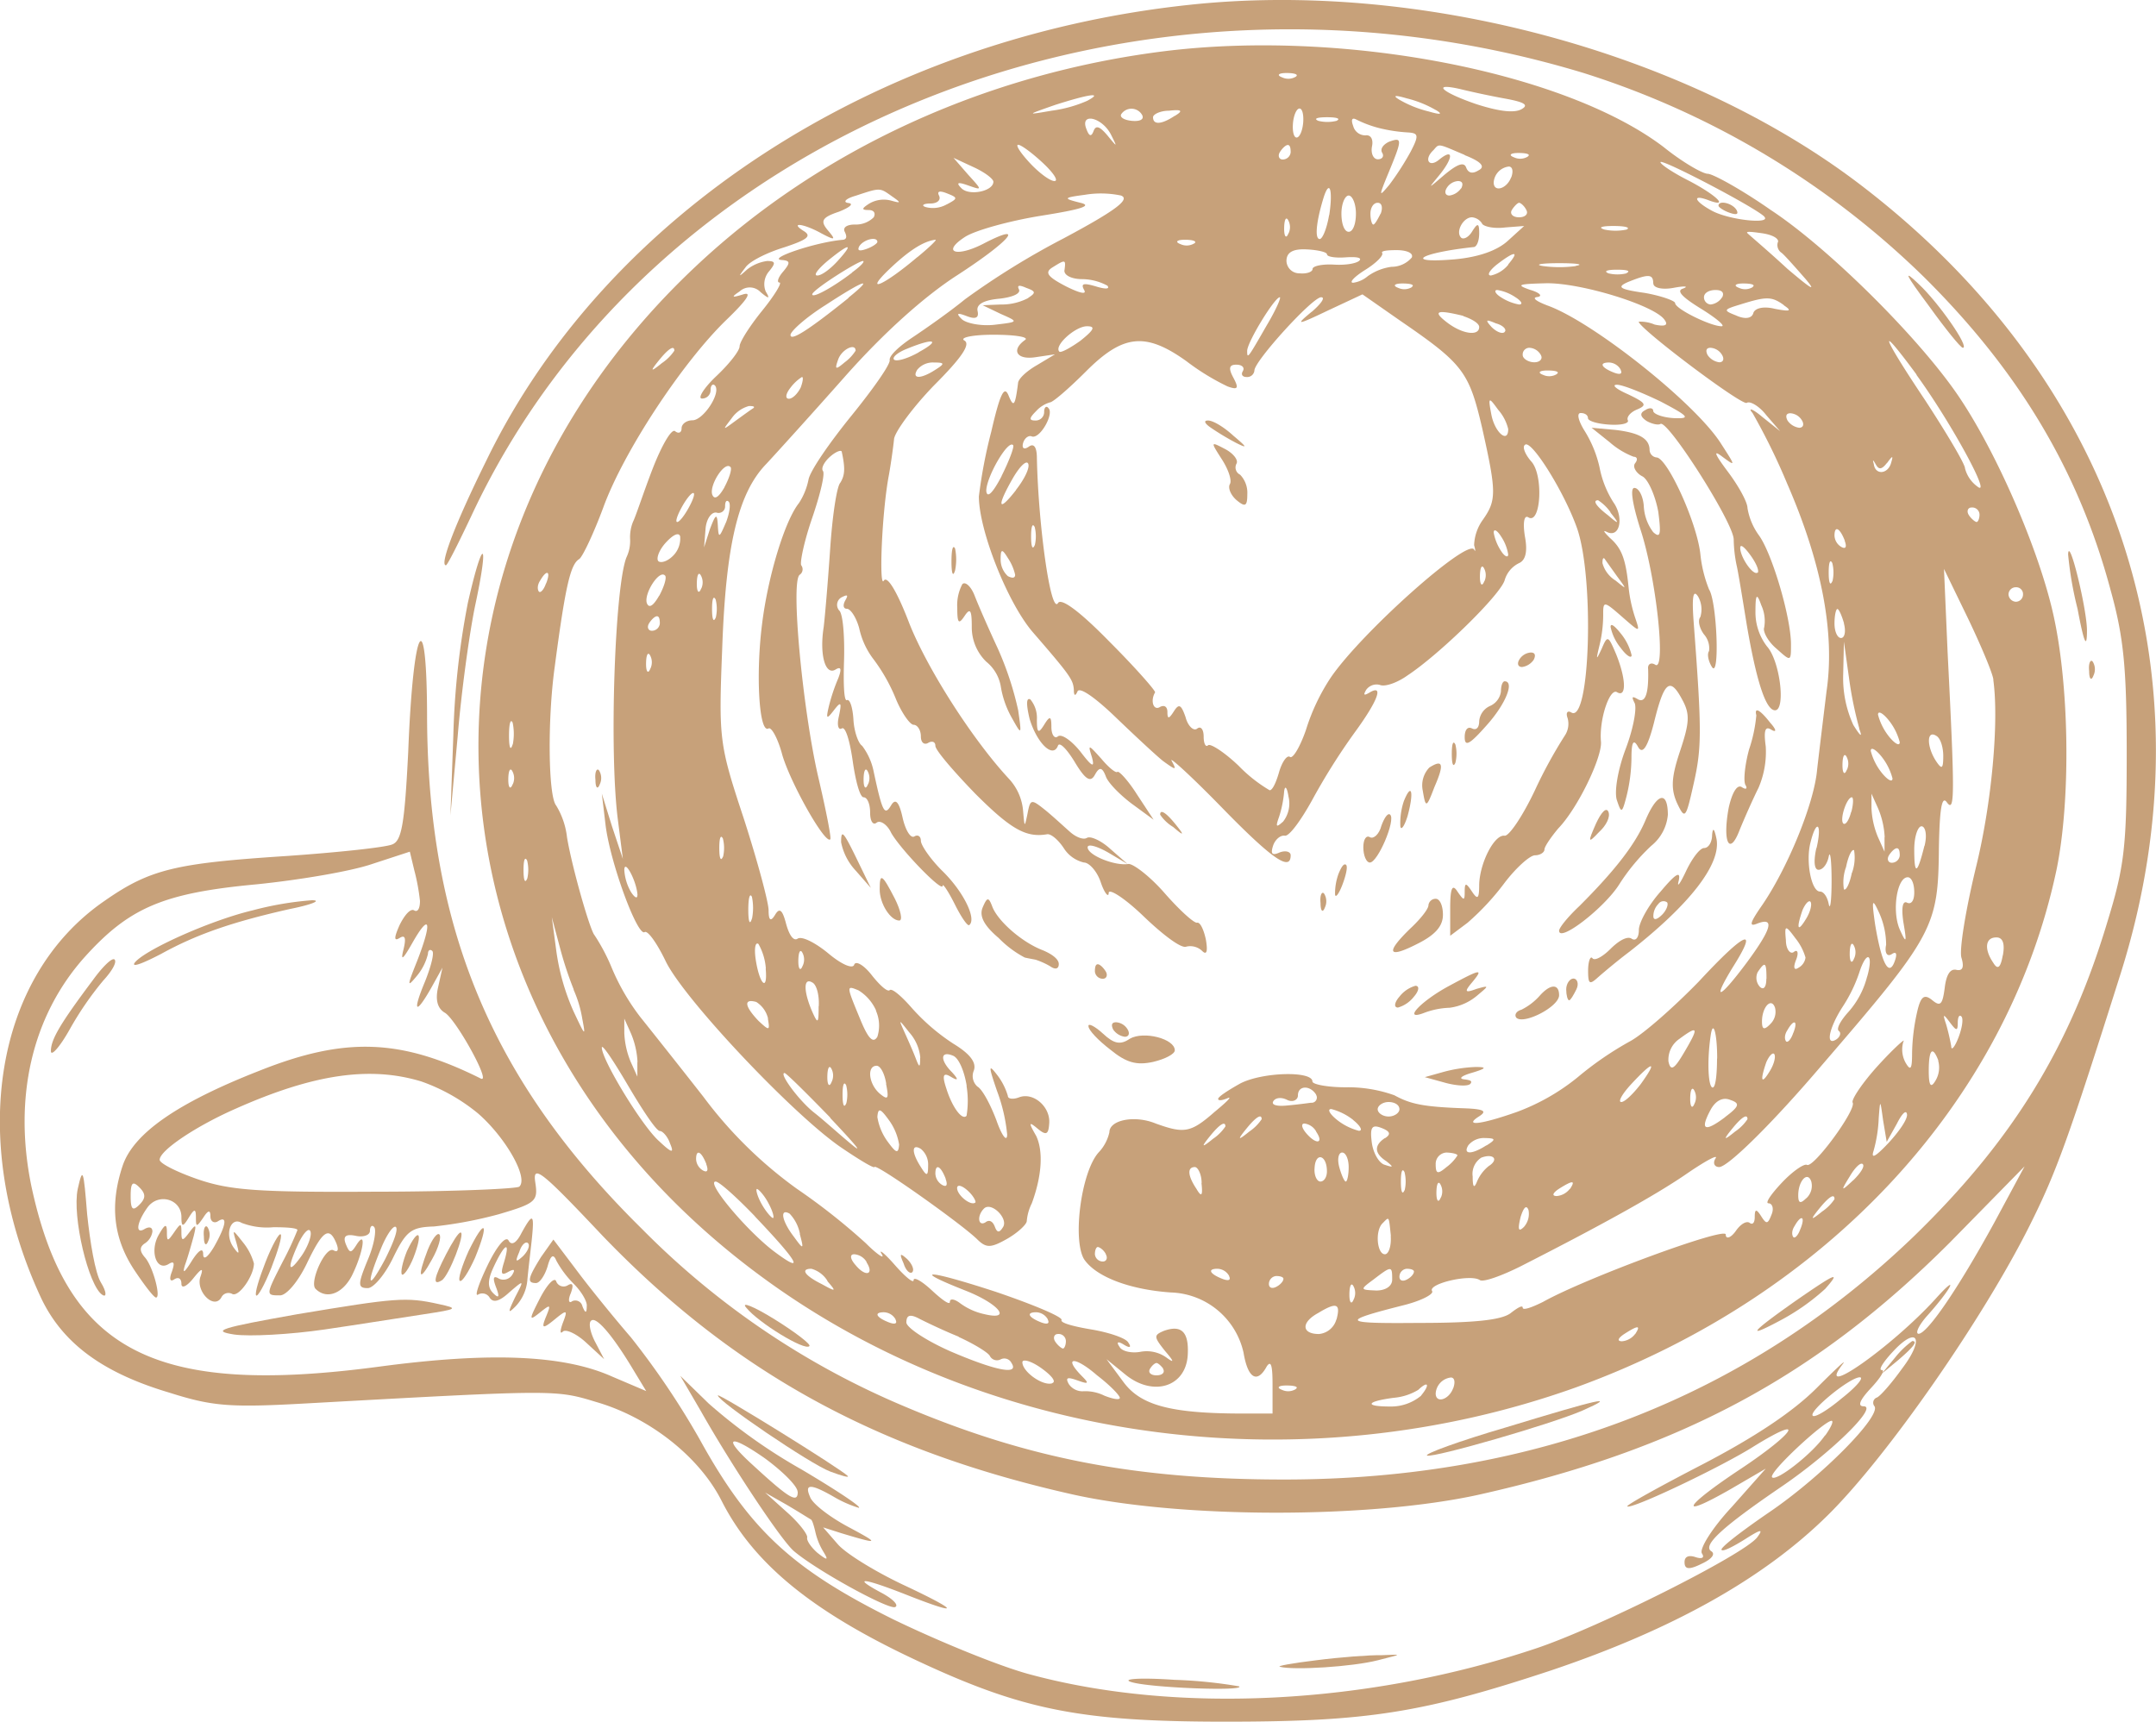 <svg xmlns="http://www.w3.org/2000/svg" viewBox="0 0 297.34 237.47"><defs><style>.cls-1{fill:#c7a17a;}</style></defs><g id="Layer_2" data-name="Layer 2"><g id="Layer_1-2" data-name="Layer 1"><path class="cls-1" d="M164,.67c-43.1,4.6-80.4,28.8-96.9,62.8-4.4,8.9-6.5,14.5-5.6,14.5.2,0,1.7-3,3.5-6.8,24.9-53.4,91.4-79.9,153.4-61.1a117.7,117.7,0,0,1,47,28.2c13,12.9,21.3,26.7,25.7,43.2,1.8,6.5,2.2,10.7,2.2,22.5,0,12.8-.3,15.5-2.7,23.3-5.2,17.3-13.1,30.1-26.7,43.3-23.1,22.2-52.2,33.5-86.8,33.5-20.5,0-35.4-2.9-52.4-10.1a111.53,111.53,0,0,1-36.2-24.5c-20.6-20.3-29.4-41.3-29.6-70.2,0-16.5-1.9-13.5-2.6,4.4-.5,10-.9,12.3-2.2,12.8-.9.4-7.4,1.1-14.6,1.6-15.3,1-18.8,1.8-25.1,6.2-15.1,10.4-18.8,32.8-8.9,54.4,2.9,6.4,8.4,10.6,17.8,13.4,6,1.9,8.3,2.1,19,1.5,34.4-1.9,34.3-1.9,39.9-.2,7.3,2.1,14.2,7.5,17.3,13.6,4.4,8.7,12.5,15.3,26.8,22,14.7,6.9,22.7,8.5,42.7,8.5,19.6,0,27.2-1.2,45-7.1,16.6-5.6,29.2-12.6,38.1-21.4,8.2-8.1,21.4-27.1,27.8-39.9,3.7-7.4,5.3-11.8,12.6-34.9,13-41.4-.6-82.1-36.6-109.2C231.92,7,195.52-2.73,164,.67ZM57.92,124.27c0,1-.3,1.6-.8,1.3s-1.3.6-2,2c-.8,1.8-.8,2.3,0,1.8s.9.1.5,1.7,0,1.2,1.3-1.1c2.4-4.2,2.7-2.8.6,2.6-1.4,3.5-1.4,3.7,0,2a7.47,7.47,0,0,0,1.5-3c0-.5.3-.7.6-.4s-.2,2.2-1,4.2c-1.8,4.3-1.3,4.7.9.8l1.5-2.7-.6,2.7c-.4,1.7-.1,2.9.9,3.5,1.5.8,6.5,9.8,5,9.1-11-5.5-18.7-5.8-30.5-1.1-11.5,4.5-17.4,8.7-18.9,13.1-1.8,5.4-1.3,10,1.6,14.4,1.4,2.1,2.7,3.8,3,3.8.7,0-.4-4.2-1.5-5.5-.8-.9-.8-1.5,0-2a2.34,2.34,0,0,0,1-1.6c0-.6-.4-.7-1-.4-1.4.9-1.2-.8.3-2.9s4.7-1.2,4.7,1.3c0,1.4.2,1.4,1,.1s1-1.3,1,0,.1,1.3,1,0c.7-1.1,1-1.1,1-.2,0,.7.5,1,1,.7,1.4-.9,1.2.5-.5,3.5-.9,1.5-1.5,1.9-1.5,1s-.6-.6-1.6,1-1.3,1.8-.9.5c.4-1.1.9-2.9,1.2-4,.4-1.6.3-1.7-.6-.5s-1.1,1.3-1.1,0-.1-1.3-1,0-1,1.3-1,0-.3-1.1-1.1.3c-1.3,2.2-.4,5.1,1.3,4.1.8-.5.9-.2.5,1-.4,1-.3,1.5.3,1.1s1-.1,1,.6.7.4,1.6-.7c1.2-1.5,1.5-1.6,1-.2-.6,2,1.9,4.5,2.9,2.8a1.08,1.08,0,0,1,1.5-.5c.9.5,3-2.5,3-4.2a7.91,7.91,0,0,0-1.5-2.9c-1.5-1.9-1.5-1.9-.9.1.4,1.5.4,1.7-.4.6-1.3-1.8-.4-4.3,1.1-3.4a9.77,9.77,0,0,0,4.4.6c1.8,0,3.3.1,3.3.4a42.42,42.42,0,0,1-2,4.3c-2.4,4.7-2.4,4.7-.4,4.7.9,0,2.5-1.9,3.7-4.4,2.2-4.6,3.1-5.2,4.1-2.7.3.8.2,1.2-.4.9-1.1-.7-3.4,4.4-2.5,5.3,1.5,1.5,3.7.7,5-1.8,1.6-3.2,2.1-6.6.6-4.2-.7,1.1-.9,1.1-1.4-.1s0-1.5,1.4-1.2c1,.2,1.9-.1,1.9-.7s.3-.9.6-.5,0,2.4-.9,4.5c-1.4,3.4-1.4,3.9,0,3.9.8,0,2.4-1.9,3.5-4.2,1.8-3.7,2.5-4.2,5.6-4.3a57.34,57.34,0,0,0,9-1.7c5.1-1.5,5.4-1.8,5-4.4s1-1.4,9.3,7.4c18,18.7,37.7,29.6,65,35.7,15,3.3,40.8,3.3,55.8,0,27.7-6.2,46.5-16.3,65-34.8l10.3-10.5-4.2,7.8c-5.1,9.3-9.2,15.2-10.4,15.3-.5,0-.1-1,1-2.3,3.6-4,4.7-6.3,1.3-2.5-6,6.6-16.7,14.1-12.8,9,.7-.9-.9.6-3.6,3.3-3.3,3.3-8.6,6.8-15.7,10.5-5.8,3-10.5,5.6-10.4,5.8.5.5,13.1-5.5,17.5-8.3,7.3-4.5,5.7-1.9-1.8,3.1-8,5.3-8.9,7.1-1.4,2.8l4.8-2.8-4.7,5.3c-2.7,2.9-4.5,5.8-4.1,6.4s0,.8-.9.5-1.5-.1-1.5.7c0,1,.6,1.1,2.4.2,1.3-.6,1.9-1.3,1.3-1.7-1.3-.8,1.6-3.4,9.5-8.8,6.8-4.6,13.6-11.2,11.5-11.2-.9,0-.5-.9,1-2.5,1.3-1.4,2-2.5,1.5-2.5s.2-1.1,1.5-2.5c3.4-3.7,4.5-1.9,1.3,2.3-1.5,2.1-3.1,3.9-3.5,4a.76.76,0,0,0-.3,1.2c.9,1.4-7.3,9.7-14.5,14.6-3.8,2.6-6.8,4.9-6.6,5.2s1.7-.5,3.3-1.5c2.2-1.4,2.5-1.4,1.6-.2-1.9,2.4-21.8,12.4-30.5,15.3-23,7.7-49.3,9.1-69.7,3.6-4.2-1.1-12.7-4.6-18.9-7.6-13.9-6.9-19.8-12.3-26.7-24.8a110.36,110.36,0,0,0-9.5-14.1c-2.5-2.9-5.9-7.1-7.6-9.4l-3.1-4.1-1.7,2.4c-1.8,2.9-2,3.6-.7,3.6.5,0,1.2-1,1.6-2.3.4-1.5.8-1.8,1.2-.8a13.89,13.89,0,0,0,2.4,3.2c1.1,1.1,1.9,2.5,1.8,3.1q0,1.5-.6,0a1,1,0,0,0-1.4-.7c-.5.4-.6-.2-.2-1.1.4-1.1.3-1.5-.4-1.1a1.09,1.09,0,0,1-1.6-.5c-.2-.7-1.2.3-2.2,2.2-1.6,3.1-1.6,3.3-.1,2.1s1.6-1.2.9.5-.5,1.8,1.2.4,1.8-1.3,1.1.5c-.4,1.1-.4,1.6,0,1.2s1.9.3,3.2,1.5l2.5,2.3-1.2-2.3c-.7-1.3-1-2.7-.6-3,.7-.7,3.1,2.2,5.9,6.9l1.7,2.8-4.7-2c-6.7-3-16.8-3.4-31.9-1.4-31.2,4.2-43.3-2-48.2-24.9-2.5-12.2.1-23.4,7.3-31.5,6.2-6.9,10.9-8.9,23.8-10.1,5.9-.6,13-1.8,15.9-2.8l5.2-1.7.6,2.5A28.63,28.63,0,0,1,57.92,124.27Zm.2,24.9a25.71,25.71,0,0,1,7.8,4.4c3.8,3.3,7,8.9,5.7,10.1-.3.3-9.3.7-19.8.7-16.3.1-20.1-.2-24.5-1.7-2.9-1-5.3-2.2-5.3-2.7,0-1.3,5.1-4.7,10.6-7.1C43.22,148.17,51,147,58.12,149.17Zm-38.9,17c-.9.9-1.2.7-1.2-1.2s.3-2.1,1.2-1.2S20.12,165.27,19.22,166.17Zm22.4,7c-1.9,2.7-2.1,1.9-.4-1.8.7-1.4,1.4-2.1,1.6-1.5S42.42,172,41.62,173.17Zm11.5.5c-2.4,4.5-2.7,3.7-.6-1.4.8-2,1.8-3.4,2.1-3S54.22,171.47,53.12,173.67ZM254,192.87c-1.9,1.6-3.7,2.7-4,2.4-.6-.6,5.1-5.3,6.5-5.3C257.12,190,255.92,191.37,254,192.87Zm-2.3,5.1c-1.7,2.5-6.7,6.4-7.3,5.8s7.2-7.8,8.2-7.8C252.92,196,252.52,196.87,251.72,198Z"/><path class="cls-1" d="M34.82,125.57c-5.9,1.4-15.2,5.6-16.3,7.3-.3.6,1.4-.1,3.7-1.3,4.9-2.7,9.8-4.4,17.8-6.2,3-.6,4.4-1.2,3-1.2A44.78,44.78,0,0,0,34.82,125.57Z"/><path class="cls-1" d="M12.82,135.17c-4.5,6-5.8,8.2-5.8,9.8,0,.8,1.2-.5,2.6-3a44.57,44.57,0,0,1,4.6-6.7c1.2-1.3,1.9-2.5,1.6-2.9S14.12,133.37,12.82,135.17Z"/><path class="cls-1" d="M10.72,164c-.8,3.8,1.5,13.4,3.4,14.6.6.4.6-.4-.2-1.7s-1.5-5.6-1.9-9.4C11.52,161.27,11.42,160.87,10.72,164Z"/><path class="cls-1" d="M71.92,170.07c-.7,1.4-1.4,1.8-1.8,1-.4-.6-1.6.8-2.9,3.5-1.2,2.5-1.8,4.3-1.3,4a1.16,1.16,0,0,1,1.6.4c.5.8,1.4.5,2.7-.7,2.1-1.8,2.1-1.8.8.7-1,2.1-1,2.3.1,1.2a6,6,0,0,0,1.6-3.5c.1-1.2.4-3.7.6-5.5C73.72,167.37,73.52,167.17,71.92,170.07Zm.2,3.2c-1,.9-1.1.8-.5-.6.3-1,.9-1.5,1.2-1.2S72.82,172.57,72.12,173.27Zm-2.6.8c-.5,1.6-.4,1.9.5,1.4s1.1-.4.6.4a1.44,1.44,0,0,1-1.8.5c-.8-.5-.9-.1-.4,1.2s.4,1.6-.4.8-.8-1.8.1-3.7C69.62,171.47,70.42,171.07,69.52,174.07Z"/><path class="cls-1" d="M28.12,170.57c0,1.1.3,1.4.6.6a2,2,0,0,0-.1-1.9C28.32,168.87,28,169.47,28.12,170.57Z"/><path class="cls-1" d="M64.62,172.57c-.9,2-1.5,3.9-1.2,4.1s1.2-1.2,2.1-3.2C67.52,168.57,66.92,167.87,64.62,172.57Z"/><path class="cls-1" d="M36.62,174.07c-.9,2.3-1.5,4.3-1.3,4.6s1.2-1.5,2.1-3.8,1.5-4.3,1.3-4.6S37.52,171.77,36.62,174.07Z"/><path class="cls-1" d="M56.12,172.57c-.6,1.5-.9,2.9-.7,3.2s1-.8,1.6-2.3C58.42,169.87,57.72,169.17,56.12,172.57Z"/><path class="cls-1" d="M59,172.37c-1.5,3.9-1.2,4.6.6,1.3.9-1.6,1.3-3.1,1-3.4S59.62,170.87,59,172.37Z"/><path class="cls-1" d="M61.52,173c-1.7,3.3-1.9,4.4-.6,3.6,1-.6,3.3-6.6,2.6-6.6C63.22,170,62.42,171.27,61.52,173Z"/><path class="cls-1" d="M41,181.27c-10.7,1.9-11.9,2.3-8.7,2.8,2.1.3,7.7,0,12.5-.7s11-1.7,13.7-2.1c4.6-.7,4.8-.8,2-1.4C56,178.87,54.62,179,41,181.27Z"/><path class="cls-1" d="M261.42,187.17l-1.9,2.3,2.3-1.9c2.1-1.8,2.7-2.6,1.9-2.6A12.16,12.16,0,0,0,261.42,187.17Z"/><path class="cls-1" d="M96.62,194.57c4.3,7.6,11.2,18,12.9,19.4,3.2,2.7,12.9,8,13.9,7.7.6-.2-.2-1.1-1.9-2-4.1-2.2-2.6-2.1,3.5.3,7.6,3,7.4,2.3-.5-1.4-3.8-1.8-7.9-4.3-9-5.6l-2-2.3,2.5.8c5.3,1.6,5.4,1.5.9-.9-2.6-1.4-4.9-3.2-5.2-4.1-.8-1.8,0-1.9,3.3,0a15.84,15.84,0,0,0,3.4,1.5c.6,0-3-2.4-7.9-5.3a75.52,75.52,0,0,1-12.8-9.1l-3.9-3.8Zm13.4,11.2c0,1.6-1.1,1-6.2-3.7-4.3-3.9-3.3-4.4,1.7-.9C108,203,110,205,110,205.77Zm1.8,3.8c.2.1.4.8.6,1.6a9,9,0,0,0,1.1,2.8c.8,1.3.6,1.3-.8.2-.9-.8-1.5-1.7-1.4-2.1s-1.1-2-2.8-3.5l-3-2.7,3,1.7C110.22,208.57,111.62,209.47,111.82,209.57Z"/><path class="cls-1" d="M99,192.47c0,.8,12.8,9.5,15.5,10.5,1.6.6,2.7.9,2.4.6C115.92,202.57,99,192.07,99,192.47Z"/><path class="cls-1" d="M181.52,229c-3.3.4-5.5.8-5,.9,1.9.5,10,0,13.5-.9s3.4-.8.5-.7C188.92,228.27,184.82,228.57,181.52,229Z"/><path class="cls-1" d="M156,232c2.5.8,15.7,1.3,14.9.6a64.91,64.91,0,0,0-8.9-.9C157.22,231.37,154.62,231.57,156,232Z"/><path class="cls-1" d="M160.52,7.07c-24.7,3.1-47.5,13.6-64.6,29.7C52.12,78,57,142,106.52,177.17c31.1,22.1,73.6,27.5,110.8,14.2,34.5-12.5,59.5-39.3,66.3-71.4,2-9.7,1.8-25.9-.6-35.9-2.2-9.2-8-22.3-13.1-29.7-5.5-8-17.8-20.2-25.7-25.4-4-2.8-8-5-8.7-5s-3.5-1.6-6.1-3.7C215.72,9.87,185.12,4,160.52,7.07Zm18.2,3.5a2,2,0,0,1-1.9.1c-.8-.3-.5-.6.6-.6S179.12,10.27,178.72,10.57Zm28.7,3c2.8.5,3.5.9,2.4,1.5s-3.4.2-6.2-.7c-4.7-1.6-6.3-3-2.3-2.1C202.52,12.57,205.22,13.17,207.42,13.57Zm-57.4.3a18.08,18.08,0,0,1-5,1.4c-3.5.6-3.5.6.5-.8C150.12,13,152.22,12.67,150,13.87Zm48,1.3c1,.6.7.7-1,.2a15.11,15.11,0,0,1-4-1.6c-1-.6-.7-.7,1-.2A15.11,15.11,0,0,1,198,15.17Zm-40.5.7c.3.6-.3.9-1.4.8s-1.7-.5-1.5-.9A1.69,1.69,0,0,1,157.52,15.87Zm4.5.1c-1.8,1.2-3,1.3-3,.2,0-.4,1-.9,2.2-.9C163,15.07,163.22,15.27,162,16Zm17.7,1c-.1,1.1-.5,2-.9,2s-.6-.9-.5-2,.5-2,.9-2S179.82,15.87,179.72,17Zm-26.5,1.6c.9,1.8.9,1.8-.5.1-1.1-1.3-1.6-1.4-1.9-.6s-.6.8-1-.3C148.92,15.47,152,16.17,153.22,18.57Zm31.1-1.9a5.28,5.28,0,0,1-2.5,0c-.7-.3-.2-.5,1.2-.5S184.92,16.37,184.32,16.67Zm5.9,1a21.59,21.59,0,0,0,4,.6c1.4.1,1.5.4.3,2.7a38.76,38.76,0,0,1-2.9,4.5c-1.5,1.8-1.5,1.7-.1-1.7,1.9-4.6,1.9-4.9,0-4.2-.8.4-1.2,1-.9,1.5s0,.9-.6.9-1-.8-.8-1.8-.2-1.6-.9-1.5a1.73,1.73,0,0,1-1.7-1.3c-.3-.8-.2-1.2.4-.9A15.56,15.56,0,0,0,190.22,17.67Zm-46.4,4.8c1.5,1.4,2.2,2.5,1.6,2.5s-2.1-1.1-3.4-2.5-2-2.5-1.6-2.5S142.32,21.07,143.82,22.47ZM178,21a1.1,1.1,0,0,1-1.1,1c-.5,0-.7-.5-.4-1s.8-1,1.1-1S178,20.37,178,21Zm24,.4c2.3.9,2.9,1.6,1.9,2.1-.8.5-1.4.4-1.7-.4s-1.2-.5-3.1,1.1c-2.1,1.8-2.2,1.9-.8.2,2.1-2.5,2.3-4.1.2-2.4-1.4,1.2-2.2,0-.8-1.3C198.52,19.77,198.22,19.77,202,21.37Zm8.7.2a2,2,0,0,1-1.9.1c-.8-.3-.5-.6.6-.6S211.12,21.27,210.72,21.57ZM137,25.07c0,1.3-3.3,2-4.4.9-.8-.8-.5-.9.9-.4,2,.7,2,.7,0-1.5l-2-2.3,2.8,1.3C135.82,23.77,137,24.67,137,25.07Zm106.3,4.8c1.1,1.1-4.8.5-7.2-.8s-2.8-2.3-.6-1.5c3.1,1.2,1.3-.6-2.5-2.6-2.2-1.1-4-2.3-4-2.6C229,21.77,242,28.57,243.32,29.87Zm-34.9-5.4c-.6,1.6-2.4,2.1-2.4.7a2.36,2.36,0,0,1,2.1-2.2C208.62,23,208.72,23.67,208.42,24.47Zm-6.9,1.5a2.34,2.34,0,0,1-1.6,1c-.6,0-.7-.5-.4-1a2,2,0,0,1,1.6-1C201.72,25,201.82,25.37,201.52,26ZM123,27.07c1.3.9,1.3,1-.1.6a3.94,3.94,0,0,0-3,.4c-1.1.7-1.1.9-.1.9.7,0,1,.4.7,1a3.5,3.5,0,0,1-2.6,1c-1.1,0-1.7.4-1.4,1s.3,1-.2,1.1c-3.8.3-10.8,2.7-8.4,2.8,1.1.1,1.1.4.1,1.6-.7.8-.9,1.5-.5,1.5s-.7,1.8-2.4,3.9-3.1,4.3-3.1,4.9-1.4,2.4-3.2,4.1-2.6,3.1-2,3.1a1.16,1.16,0,0,0,1.2-1.2c0-.6.3-.9.6-.6.9,1-1.6,4.8-3.1,4.8-.8,0-1.5.5-1.5,1.1s-.4.8-.9.4-1.9,2.1-3.1,5.2-2.3,6.5-2.7,7.3a5.71,5.71,0,0,0-.4,2.4,5.23,5.23,0,0,1-.5,2.5c-1.6,4-2.4,26.6-1.2,36.1l.7,5.5-1.5-4.5-1.4-4.5.5,4.2c.6,5.2,4.4,15.5,5.4,14.9.4-.3,1.7,1.5,2.9,4,2.5,5.2,17.6,21.2,24.2,25.7,2.5,1.7,4.5,2.9,4.6,2.7.1-.6,11.8,7.7,14.1,9.9,1.3,1.3,1.9,1.3,4.2,0,1.4-.8,2.6-1.9,2.7-2.4a6.79,6.79,0,0,1,.7-2.5c1.4-3.8,1.6-7.2.6-9.3-1.1-1.9-1-2,.2-1s1.5.8,1.6-.7c.2-2.3-2.2-4.4-4.2-3.6-.8.3-1.5.2-1.5-.2a8.83,8.83,0,0,0-1.4-2.8c-1.3-1.7-1.3-1.4-.1,2.1a23.46,23.46,0,0,1,1.4,6c0,1.1-.7.3-1.5-2-.8-2.1-1.9-4.2-2.6-4.6a1.93,1.93,0,0,1-.5-2.2c.4-1.1-.5-2.3-2.8-3.7a28.26,28.26,0,0,1-5.8-5c-1.4-1.6-2.7-2.7-3-2.4s-1.4-.7-2.5-2.1-2.2-2-2.4-1.4-1.7,0-3.6-1.6c-1.7-1.4-3.6-2.4-4.2-2s-1.2-.6-1.6-2.1c-.5-1.9-.9-2.2-1.5-1.2s-.9.8-.9-.6c0-1.1-1.5-6.7-3.4-12.6-3.4-10.3-3.5-10.9-3-23.5.5-14.3,2.2-21.5,6.1-25.5,1.3-1.4,6.2-6.8,10.8-12,5.4-6.1,11-11.1,15.5-14,7.1-4.6,9.6-7.4,3.9-4.5-3.9,2.1-6.2,1.4-2.8-.8,1.4-.9,6.1-2.2,10.4-2.9,5.7-.9,7.2-1.4,5.5-1.8-2.4-.6-2.4-.7.6-1.1a13.55,13.55,0,0,1,5,.1c1.3.5-.6,2-7.9,5.9a107.19,107.19,0,0,0-13.6,8.4c-2.2,1.8-5.5,4.1-7.3,5.3s-3.2,2.5-3.1,3.1-2.3,4-5.3,7.7-5.7,7.6-5.9,8.8a9.33,9.33,0,0,1-1.3,3.2c-2,2.5-4.3,10.2-5.1,16.7-.9,7.1-.4,15.2.9,14.4.4-.2,1.3,1.4,1.9,3.7,1.2,4,5.9,12.3,6.6,11.6.2-.1-.6-4.1-1.7-8.8-2.1-9.2-3.8-26.9-2.5-27.7a.91.91,0,0,0,.2-1.3c-.2-.4.4-3.3,1.5-6.5s1.8-6.1,1.5-6.5.2-1.3,1-2,1.6-1,1.6-.6c.5,2.3.4,3.2-.2,4.2-.5.5-1.1,4.6-1.4,9s-.7,9.2-.9,10.9c-.6,3.8.2,6.7,1.6,5.9.8-.5.9-.1.4,1.2a25.49,25.49,0,0,0-1.3,3.9c-.4,1.7-.3,1.8.7.5s1.1-1.1.7.8c-.3,1.2-.1,2,.4,1.7s1.1,1.7,1.5,4.5,1,5,1.5,5,.9.9.9,2.1.4,1.8.9,1.4,1.5.3,2,1.4c1.3,2.3,7.1,8.3,7.1,7.3,0-.4.8.8,1.7,2.6s1.8,3.1,2,2.8c1-.9-.9-4.7-3.8-7.5-1.6-1.6-2.9-3.5-2.9-4.1s-.4-.9-.9-.6-1.2-.8-1.6-2.5c-.5-2.3-1-2.8-1.6-1.8-.9,1.5-1.2,1-2.4-4.6a8.7,8.7,0,0,0-1.6-3.6c-.5-.3-1.1-1.9-1.2-3.6s-.5-2.9-.9-2.7-.5-2.2-.4-5.3-.1-6.3-.6-7a1.18,1.18,0,0,1,.3-1.9c.8-.4.9-.3.5.4s-.3,1.2.2,1.2,1.3,1.2,1.7,2.7a10.76,10.76,0,0,0,2,4.3,24.18,24.18,0,0,1,3,5.3c.8,2,2,3.7,2.5,3.7s1,.7,1,1.6.5,1.2,1,.9,1-.2,1,.4,2.5,3.5,5.5,6.6c4.9,4.9,7,6.1,9.9,5.6.5-.1,1.5.7,2.3,1.9a4.5,4.5,0,0,0,2.8,2c.7,0,1.8,1.2,2.3,2.7s1.1,2.2,1.1,1.5,2.2.7,4.8,3.2,5.2,4.5,5.9,4.2a2.38,2.38,0,0,1,2.2.6c.6.6.8.1.5-1.6-.3-1.4-.8-2.4-1.2-2.3s-2.4-1.7-4.5-4.1-4.4-4.1-5-4c-1.8.3-5.6-1.2-5.6-2.3,0-.5,1.2-.2,2.8.7l2.7,1.6-2.4-2.1c-1.2-1.1-2.7-1.8-3.2-1.5s-1.5-.1-2.3-.8-2.3-2.1-3.4-3c-2-1.6-2.1-1.6-2.5.5-.4,1.9-.4,1.9-.6-.4a7.38,7.38,0,0,0-2-4.5c-5-5.4-11.2-15.1-13.7-21.4-1.6-4.2-3-6.6-3.5-5.9-.7,1.3-.3-9.4.7-14.6.3-1.7.6-3.9.7-4.9s2.6-4.4,5.5-7.4c3.8-3.8,5.1-5.7,4.2-6.2-.7-.4,1.1-.8,4-.8s4.9.3,4.4.7c-2,1.4-1.2,2.8,1.4,2.4l2.7-.4-2.5,1.5c-1.4.8-2.6,1.9-2.6,2.5-.4,3.1-.6,3.4-1.3,1.7-.6-1.5-1.2-.2-2.4,5a68.63,68.63,0,0,0-1.7,8.9c0,4.7,4,14.8,7.5,18.8,5.2,6,5.5,6.5,5.6,7.9,0,.8.2.9.5.2s2.6,1,5.2,3.5,5.6,5.3,6.6,6.1c1.8,1.3,1.9,1.3,1.2,0-.5-.8,2.6,2,6.7,6.2,7.1,7.3,9.7,9.1,9.7,6.8,0-.5-.7-.7-1.5-.4-1.1.5-1.3.2-.9-1,.3-.8,1-1.4,1.6-1.3s2.2-2.1,3.7-4.8a88,88,0,0,1,5.9-9.4c3.3-4.5,4.1-6.8,2-5.5-.7.4-.8.3-.4-.4a1.76,1.76,0,0,1,1.9-.7c.7.3,2.4-.3,3.8-1.3,4.4-2.9,12.7-11,13.4-13.1a3.78,3.78,0,0,1,2-2.4c.9-.4,1.2-1.6.8-3.7-.3-1.9-.1-3,.5-2.6,1.7,1,2.1-5.8.4-7.7-.8-.9-1.3-2-.9-2.3.8-.9,5.4,6.4,7.2,11.5,2.4,6.9,1.8,27-.8,25.4-.5-.3-.8,0-.5.8a2.92,2.92,0,0,1-.4,2.4,64.35,64.35,0,0,0-4.1,7.5c-1.7,3.6-3.6,6.4-4.2,6.3-1.4-.2-3.4,3.7-3.5,6.7,0,2-.2,2.2-1,1s-1-1.3-1,0-.1,1.3-1,0c-.7-1.1-1-.5-1,2.3v3.8l2.4-1.8a35,35,0,0,0,5.1-5.5c1.6-2.1,3.5-3.8,4.2-3.8s1.3-.4,1.3-.8.9-1.7,1.9-2.9c2.7-2.8,6-9.7,5.9-11.9-.3-3.1,1.2-7.5,2.2-6.9,1.3.8,1.3-1.7-.1-5.2-1.1-2.6-1.2-2.7-2-.8-.8,1.7-.8,1.6-.3-.5a18,18,0,0,0,.5-4.4c0-1.7.2-1.6,2.6.5s2.5,2.2,1.9.4a19.83,19.83,0,0,1-1-4.5c-.4-4-1-5.4-2.6-6.8-.8-.8-1-1.1-.4-.8,1.8.9,2.4-2,.9-4.1a13.79,13.79,0,0,1-1.9-4.8,16.19,16.19,0,0,0-2.1-5.1c-.8-1.3-1.1-2.4-.5-2.4s1,.3,1,.7,1.3.8,3,.9,2.7-.2,2.5-.6.3-1.1,1.3-1.5c1.4-.6,1.2-.9-1.3-2.1-1.6-.7-2.3-1.3-1.5-1.3s3.5,1.1,6,2.3c4,2.1,4.2,2.4,1.8,2.3-1.6-.1-2.8-.6-2.8-1s-.5-.5-1.1-.1c-.8.4-.7.9.2,1.5.7.4,1.6.6,1.9.4,1-.6,10,13.5,10.1,15.9a18.84,18.84,0,0,0,.4,3.6c.2.8.8,4.5,1.4,8.2,1.3,7.6,2.6,11.8,3.9,11.8,1.5,0,.7-6.8-1.1-8.8a7.7,7.7,0,0,1-1.6-4.8c0-2.5.2-2.6.8-.9a5.19,5.19,0,0,1,.4,3.1c-.2.5.5,1.9,1.7,2.9,2,1.8,2,1.8,2-.6,0-3.7-2.6-12.5-4.4-15a8.85,8.85,0,0,1-1.6-3.8c0-.8-1.2-3-2.7-5-1.8-2.4-2.1-3.1-.8-2.1,1.9,1.4,1.9,1.4-.1-1.7-3.4-5.5-17.6-16.8-23.9-19.1-1.6-.6-2.3-1.1-1.5-1.2s.4-.6-1-1c-2-.7-1.6-.8,2.2-.9,4.8-.1,15.2,3.1,16.4,5.1.5.7,0,.9-1.4.6a5,5,0,0,0-2.2-.4c0,.9,14.2,11.6,14.9,11.2.4-.3,1.7.4,2.7,1.7l1.9,2.2-2.5-2c-1.3-1.1-2-1.3-1.3-.5a88.57,88.57,0,0,1,4.8,9.8c4.7,10.8,6.6,20.5,5.4,28.6-.4,3.3-1,8.2-1.3,10.8-.4,4.7-4.2,13.9-7.8,19-1.5,2.2-1.6,2.7-.4,2.2,2.4-.9,1.9.8-1.5,5.4-3.8,5.1-4.9,5.5-1.9.6,3.6-5.7,1.7-4.9-4.7,2-3.4,3.5-7.6,7.2-9.4,8.2a45.47,45.47,0,0,0-7.3,5,29.45,29.45,0,0,1-8.4,4.8c-5.1,1.8-7.4,2-5.2.6,1.1-.7.7-1-2-1.1-5.8-.2-7.5-.6-9.7-1.8a19,19,0,0,0-6.7-1.1c-2.5,0-4.6-.4-4.6-.8,0-1.5-7-1.3-10,.3-1.6.9-3,1.8-3,2.1s.6.2,1.3-.1-.1.5-1.8,1.9c-3.3,2.9-4.2,3-8.1,1.6-2.9-1.2-6.4-.5-6.4,1.2a5.94,5.94,0,0,1-1.5,2.8c-2.4,2.7-3.6,12-2,14.7,1.6,2.4,6.2,4.2,12,4.6a10.61,10.61,0,0,1,10,8.3c.6,3.6,1.9,4.3,3.2,1.9.6-.9.8-.1.8,2.5v4h-4c-10,0-14.2-1.1-16.6-4.4l-2.3-3.1,2.7,2.2c3.8,3,8.2,1.6,8.5-2.7.2-3.2-.8-4.3-3.3-3.4-1.4.6-1.4.8.2,2.8,1.2,1.4,1.3,1.7.2.9a4.69,4.69,0,0,0-3.7-.8c-1.2.2-2.5-.1-2.8-.7-.5-.7-.2-.8.6-.3s1.1.4.6-.3c-.3-.6-2.7-1.4-5.1-1.8s-4.3-.9-4.1-1.3-3.8-2.1-9.1-3.9c-9.5-3.1-11.9-3.2-4-.1,4.5,1.8,6.3,4.1,2.5,3.2a8.78,8.78,0,0,1-3.5-1.6c-.7-.5-1.3-.6-1.3-.1s-1.1-.3-2.5-1.6-2.5-1.9-2.5-1.4-1.2-.5-2.6-2.1-2.3-2.3-1.8-1.5-.6.1-2.2-1.5a87.64,87.64,0,0,0-9.5-7.5A59.06,59.06,0,0,1,97,151.27c-3.6-4.6-7.5-9.5-8.7-11a30.32,30.32,0,0,1-3.9-6.7A26.83,26.83,0,0,0,82,129c-.6-.6-3.1-9.3-3.8-13.5a10.75,10.75,0,0,0-1.5-4.4c-1.1-1.3-1.2-11.9-.2-19.1,1.5-11.4,2.2-14.2,3.4-14.9.5-.4,2-3.6,3.3-7.1,2.8-7.7,10.9-20,17-25.9,2.8-2.7,3.6-3.9,2.3-3.5-1.6.5-1.7.4-.5-.4a2.05,2.05,0,0,1,2.9.1c1.2,1,1.3.9.7-.1a2.72,2.72,0,0,1,.4-2.7c1-1.2,1-1.5-.2-1.5a5.69,5.69,0,0,0-2.8,1.2c-1.2,1.1-1.2,1-.2-.3.6-.9,3.1-2.1,5.4-2.8,3-1,3.8-1.5,2.7-2.2-2.1-1.3-.1-1.1,2.4.3,1.9,1,2,.9.9-.4s-.9-1.8,1.5-2.6c1.5-.6,2.1-1.1,1.3-1.2s-.4-.6,1-1C121.42,25.87,121.32,25.87,123,27.07Zm7.6,1.1a3.86,3.86,0,0,1-2.9.4c-.7-.2-.4-.5.6-.5s1.5-.5,1.2-1.1.1-.7,1.1-.3C132.12,27.27,132.12,27.37,130.62,28.17Zm52.7,1.5c-.3,1.8-.9,3.3-1.3,3.3-.7,0-.5-2.4.6-5.9C183.42,24.67,183.82,26.37,183.32,29.67Zm3.7-.2c0,1.4-.4,2.5-1,2.5s-1-1.1-1-2.5.5-2.5,1-2.5S187,28.07,187,29.47Zm3.4,0c-.4.8-.8,1.5-1,1.5s-.4-.7-.4-1.5.4-1.5,1-1.5S190.72,28.67,190.42,29.47Zm20.1-.5c.3.5-.1,1-1,1s-1.3-.5-1-1,.8-1,1-1S210.22,28.37,210.52,29Zm-32.8,3.2c-.3.8-.6.5-.6-.6s.2-1.7.5-1.3A2,2,0,0,1,177.72,32.17Zm26.7-1.3c.3.4,1.7.7,3.2.5l2.6-.2-2.2,2c-1.5,1.4-4.1,2.3-7.4,2.6-7.2.6-4.8-.9,2.7-1.7.4-.1.7-.9.7-1.9,0-1.4-.2-1.5-1-.2-.5.8-1.2,1.1-1.5.8-.8-.8.3-2.8,1.5-2.8A1.84,1.84,0,0,1,204.42,30.87Zm19.9.8a7.56,7.56,0,0,1-3,0c-1-.3-.4-.5,1.2-.5S224.92,31.37,224.32,31.67Zm20.9,1.7a1.28,1.28,0,0,0,.5,1.5c.4.3,1.9,2,3.3,3.6,1.6,1.9.8,1.4-2.5-1.4-2.7-2.5-5.2-4.6-5.5-4.9s.6-.2,2,0S245.32,32.87,245.22,33.37Zm-124.2,0c0,.2-.7.7-1.6,1s-1.2.2-.9-.4C119.12,33,121,32.57,121,33.37Zm5.5,2.1c-4.6,3.9-7.4,5.1-4,1.8,2.7-2.6,4.8-4,6.5-4.2C129.32,33,128.22,34.07,126.52,35.47Zm38.2-1.9a2,2,0,0,1-1.9.1c-.8-.3-.5-.6.6-.6S165.12,33.27,164.72,33.57ZM115.52,36c-1,1.1-2.2,2-2.8,2s.1-.9,1.4-2C117.22,33.47,117.82,33.47,115.52,36Zm67.5-.9c0,.3,1.1.5,2.5.4s2.3,0,2,.4-1.8.7-3.5.6-3,.2-3,.6-.8.7-1.8.6a1.77,1.77,0,0,1-1.8-1.7c0-1.2.9-1.7,2.8-1.6C181.72,34.47,183,34.77,183,35.07Zm11.7.4a3.66,3.66,0,0,1-2.8,1.3,7.31,7.31,0,0,0-3.3,1.3,3.9,3.9,0,0,1-2,.9c-.6,0,.1-.8,1.7-1.8s2.5-2,2.3-2.3.7-.4,2-.4S194.92,34.87,194.72,35.47Zm13.3,1a4.31,4.31,0,0,1-2.4,1.5c-.6,0-.2-.7.8-1.5C208.92,34.57,209.62,34.57,208,36.47Zm-90.5,1.1c-2.6,2-5.5,3.6-5.5,3s6.3-4.6,7-4.6C119.32,36.07,118.62,36.77,117.52,37.57Zm29.3-.4c-.2.7.9,1.3,2.4,1.3a7.5,7.5,0,0,1,3.5.9c.4.5-.3.5-1.6.1-1.7-.5-2.1-.4-1.6.5.4.7-.7.4-2.5-.5-2.5-1.3-3-1.9-1.9-2.6C146.92,35.77,147,35.77,146.82,37.17Zm70.5-.5a17,17,0,0,1-4.5,0c-1.3-.2-.3-.4,2.2-.4S218.52,36.47,217.32,36.67Zm7,1a5.28,5.28,0,0,1-2.5,0c-.7-.3-.2-.5,1.2-.5S224.92,37.37,224.32,37.67Zm3.7,1.4c0,.6,1.2.9,2.8.6s2.1-.2,1.3.1c-1,.3-.1,1.2,2.5,2.8,2.1,1.3,3.4,2.4,2.8,2.4-1.5,0-6.4-2.4-6.4-3.2,0-.3-1.9-1-4.2-1.4-3.5-.5-3.9-.8-2.3-1.5C227.32,37.77,228,37.77,228,39.07Zm-111,2c-5.6,4.5-8,6-8,5.1,0-.5,2.1-2.4,4.8-4.1C119.22,38.57,120.72,38.07,117,41.07Zm24.8,0a7.88,7.88,0,0,1-3.8.9l-2.5.1,2.5,1.2c2.5,1.1,2.5,1.1-.9,1.5-1.8.2-3.9-.2-4.5-.8-.8-.8-.6-.9.7-.4s1.7.2,1.5-.7.8-1.5,3-1.7c1.8-.2,3-.7,2.7-1.3s.1-.6,1-.2C142.82,40.17,142.92,40.37,141.82,41.07Zm52.9-1.5a2,2,0,0,1-1.9.1c-.8-.3-.5-.6.6-.6S195.12,39.27,194.72,39.57Zm47,0a2,2,0,0,1-1.9.1c-.8-.3-.5-.6.6-.6S242.12,39.27,241.72,39.57ZM209,41c.8.5,1.1,1,.5,1a6.8,6.8,0,0,1-2.5-1c-.8-.5-1-1-.5-1A6.21,6.21,0,0,1,209,41Zm28.5,0a2.14,2.14,0,0,1-1.6,1,1,1,0,0,1-.9-1c0-.6.7-1,1.6-1S237.82,40.37,237.52,41Zm-62.7,3.7c-2.7,4.7-2.8,4.9-2.8,3.7s3.8-7.4,4.5-7.4C176.72,41,176,42.67,174.82,44.67Zm6.1-1.7c-2.3,1.9-2.1,1.9,2.3-.2l4.7-2.2,5.3,3.7c8.6,5.9,9.4,7,11.2,14.7,2,8.9,2,10,.1,12.7a6.35,6.35,0,0,0-1.2,3.5c.2.7.2,1,0,.6-.9-1.6-15.6,11.5-19.8,17.7a28.24,28.24,0,0,0-3.4,7.2c-.8,2.3-1.8,4-2.2,3.7s-1.1.7-1.5,2.1-.9,2.5-1.3,2.5a20.36,20.36,0,0,1-4.3-3.4c-2-1.9-3.9-3.1-4.2-2.8s-.6-.2-.6-1.2-.4-1.5-.9-1.1-1.3-.4-1.6-1.6c-.6-1.7-.9-1.9-1.6-.8s-.9,1.1-.9.1c0-.7-.4-1-1-.7-.9.6-1.4-.8-.7-2,.1-.2-2.7-3.4-6.3-7-4.1-4.2-6.7-6.1-7.1-5.3-1,1.5-2.7-10.7-2.9-20,0-1.5-.4-2.1-1.1-1.6s-1,.2-.8-.5.8-1.1,1.2-.9c1.1.4,3.1-3.1,2.3-3.9-.3-.4-.6-.1-.6.5a1.16,1.16,0,0,1-1.2,1.2c-.9,0-.9-.3.1-1.3a4.17,4.17,0,0,1,1.9-1.2c.4,0,2.6-1.9,5-4.3,5.1-5.1,8.2-5.4,13.8-1.4a32.42,32.42,0,0,0,5.7,3.5c1.4.5,1.6.3.8-1.2-.7-1.3-.6-1.8.4-1.8.8,0,1.2.4.9.9s0,.8.5.8a1,1,0,0,0,1.1-.9c0-1.3,8-10.1,9.2-10.1C182.82,41,182.22,41.87,180.92,43Zm65.1-.9c1.2.8.9.9-1.2.5-1.6-.4-2.8-.1-3,.6s-1.1.9-2.4.3c-1.8-.7-1.7-.8.6-1.5C243.62,40.87,244.32,40.87,246,42.07Zm-44.2,1.5c1.2.4,2.2,1,2.2,1.5,0,1.3-2.3,1-4.4-.6S198.12,42.67,201.82,43.57Zm5.7,2.2c-.3.3-1.1,0-1.8-.7-.9-1-.8-1.1.6-.5C207.32,44.87,207.82,45.47,207.52,45.77ZM149,47c-1.4,1-2.7,1.7-2.9,1.5-.8-.8,2.2-3.5,3.8-3.5C151.12,45,150.92,45.47,149,47Zm-22.3,1.6c-1.6.9-3.1,1.3-3.4,1s.5-1,1.8-1.5C128.82,46.57,129.82,46.87,126.72,48.57Zm137.6,3.1c4.8,6.6,10.5,17.1,8.4,15.4a4.47,4.47,0,0,1-1.7-2.5c0-.6-2.5-4.8-5.5-9.4C259.52,46.27,258.72,44.07,264.32,51.67ZM93,48.37a6.23,6.23,0,0,1-1.7,1.7c-1.6,1.3-1.7,1.2-.4-.4S93,47.57,93,48.37Zm25,0a6,6,0,0,1-1.5,1.6c-1.3,1.1-1.4,1-.9-.4S118,47.27,118,48.37Zm94.5.6c.3.5-.1,1-.9,1s-1.6-.5-1.6-1a.92.92,0,0,1,.9-1A1.9,1.9,0,0,1,212.52,49Zm25,0c.3.5.2,1-.4,1a2.34,2.34,0,0,1-1.6-1c-.3-.6-.2-1,.4-1A2,2,0,0,1,237.52,49ZM129,51c-2,1.3-3.3,1.3-2.5,0a2.78,2.78,0,0,1,2.3-1C130.32,50,130.32,50.17,129,51Zm94.5,0c.3.6-.1.7-.9.4-1.8-.7-2.1-1.4-.7-1.4A1.9,1.9,0,0,1,223.52,51Zm-8.8.6a2,2,0,0,1-1.9.1c-.8-.3-.5-.6.6-.6S215.12,51.27,214.72,51.57Zm-104.3,1.9c-.4.8-1.1,1.5-1.6,1.5s-.5-.6.2-1.5a6,6,0,0,1,1.6-1.5C110.82,52,110.72,52.67,110.42,53.47Zm97.6,5.7c0,2-1.8.5-2.3-1.9-.5-2.6-.4-2.6.9-.8A6.26,6.26,0,0,1,208,59.17Zm-104.1-2.9c-.2.1-1.3.9-2.4,1.7-1.9,1.4-1.9,1.4-.6-.3a4.29,4.29,0,0,1,2.4-1.7Q104.22,56,103.92,56.27ZM248.52,58c.3.5.2,1-.4,1a2.34,2.34,0,0,1-1.6-1c-.3-.6-.2-1,.4-1A2,2,0,0,1,248.52,58Zm-110.4,7.7c-1.2,2.3-2,3.1-2.1,2,0-1.9,3-7.1,3.7-6.3C139.92,61.57,139.22,63.47,138.12,65.67Zm2,1.9c-2.5,3.2-2.7,2.3-.4-1.7,1-1.7,1.9-2.5,2.1-1.9S141.22,66.17,140.12,67.57Zm120.1-3.7c.8-1.1.9-1.1.6-.1-.4,1.6-2.2,1.8-2.4.2-.2-.7-.1-.6.3.1S259.52,64.77,260.22,63.87Zm-160.3,3.3c-.8,1.4-1.4,1.8-1.7,1-.4-1.3,1.7-4.6,2.5-3.8C101,64.57,100.62,65.87,99.92,67.17ZM95,70c-.6,1.1-1.3,2-1.6,2s0-.9.6-2,1.3-2,1.6-2S95.62,68.87,95,70Zm5.1,2.1c-.9,2.1-1,2.2-1.1.4s-.3-1.6-1.1.5l-.8,2.5.2-2.5c.1-1.4.8-2.4,1.5-2.3a.9.9,0,0,0,1.2-.9c0-.6.2-.9.5-.6S100.62,70.77,100.12,72.07Zm122-1.4c1.3,1.6,1.2,1.7-.3.4-1.7-1.3-2.2-2.1-1.4-2.1A6.23,6.23,0,0,1,222.12,70.67ZM273,71c0,.5-.2,1-.4,1s-.8-.5-1.1-1-.1-1,.4-1A1,1,0,0,1,273,71Zm-130.3,4.2c-.3.7-.5.2-.5-1.2s.2-1.9.5-1.3A5.28,5.28,0,0,1,142.72,75.17ZM93,76.47c-.7.8-1.6,1.2-2.1,1s-.1-1.5.9-2.6,1.8-1.5,2-.9A3.36,3.36,0,0,1,93,76.47Zm115,0c0,.5-.5.3-1-.5a6.8,6.8,0,0,1-1-2.5c0-.6.5-.3,1,.5A6.21,6.21,0,0,1,208,76.47Zm46.4-1.9c.3.8.2,1.2-.4.9a1.9,1.9,0,0,1-1-1.6C253,72.47,253.72,72.77,254.42,74.57Zm-12,4.4c-.6.5-2.4-2.1-2.4-3.4,0-.6.6-.1,1.4,1S242.62,78.67,242.42,79Zm-102.4.3c0,.5-.4.5-1,.2a3.11,3.11,0,0,1-1-2.3c0-1.5.2-1.5,1-.2A6.87,6.87,0,0,1,140,79.27Zm83,.2c1.4,1.9,1.4,1.9-.2.6a4.08,4.08,0,0,1-1.8-2.4q0-.9.3-.6C221.42,77.27,222.22,78.37,223,79.47Zm29.7.7c-.3.7-.5.2-.5-1.2s.2-1.9.5-1.3A5.28,5.28,0,0,1,252.72,80.17Zm-48,0c-.3.8-.6.5-.6-.6s.2-1.7.5-1.3A2,2,0,0,1,204.72,80.17Zm-129.4.3c-.3.9-.8,1.4-1,1.1s-.2-.9.2-1.5C75.42,78.47,76,78.77,75.32,80.47Zm15.6,1.7c-.8,1.4-1.4,1.8-1.7,1-.4-1.3,1.7-4.6,2.5-3.8C92,79.57,91.62,80.87,90.92,82.17Zm5.8-1c-.3.8-.6.5-.6-.6s.2-1.7.5-1.3A2,2,0,0,1,96.72,81.17Zm178.2,12.6c.8,5.7-.2,17-2.4,25.9-1.4,5.8-2.3,11.3-2,12.4.4,1.3.2,1.9-.7,1.7s-1.4.8-1.6,2.5c-.3,2.3-.6,2.6-1.7,1.7s-1.6-.6-2.1,1.6a27.76,27.76,0,0,0-.7,5.7c0,2.2-.2,2.5-.9,1.3a3.78,3.78,0,0,1-.3-2.9c.4-.6-1.2.8-3.4,3.2s-3.8,4.8-3.6,5.2c.6.9-5.4,9.1-6.3,8.6-.4-.2-2,.9-3.5,2.5s-2.3,2.8-1.8,2.8.8.7.4,1.6c-.5,1.3-.7,1.3-1.4.2s-.9-1-.9.1c0,.8-.3,1.1-.7.8s-1.2.1-1.9,1.1-1.4,1.2-1.4.5c0-1.1-19.3,6-25.2,9.3-1.6.8-2.8,1.2-2.8.8s-.7,0-1.6.7c-1.2,1-5,1.4-12.7,1.4-10.8.1-11-.2-1.9-2.5,2.3-.6,4-1.5,3.7-1.9-.6-1,5.3-2.4,6.6-1.5.5.3,3-.6,5.6-1.9,11-5.6,18.8-9.9,23.1-12.9,2.5-1.7,4.2-2.6,3.8-2s-.2,1.2.5,1.2c1.2,0,7.4-6.1,14.2-14.1,15.5-18,16-19,16.1-30,.1-5.3.4-7.2,1.1-6.2,1.1,1.5,1.1-.9.1-20.7l-.5-11.5,3.3,6.8C273.22,89.07,274.82,92.87,274.92,93.77ZM279,82a1,1,0,0,1-1,1,1.08,1.08,0,0,1-1-1,1,1,0,0,1,1-1A.94.94,0,0,1,279,82Zm-180.3,3.2c-.3.7-.5.2-.5-1.2s.2-1.9.5-1.3A5.28,5.28,0,0,1,98.72,85.17Zm155.6.8c.3,1.1.1,2-.4,2s-.9-.9-.9-2,.2-2,.4-2S254,84.87,254.32,86ZM91,86a1.1,1.1,0,0,1-1.1,1c-.5,0-.7-.5-.4-1s.8-1,1.1-1S91,85.37,91,86Zm165.4,14.5c.5,1.3.2,1.1-.8-.5a15.54,15.54,0,0,1-1.4-7l.1-4.5.7,5A52.73,52.73,0,0,0,256.42,100.47Zm-166.7-8.3c-.3.8-.6.5-.6-.6s.2-1.7.5-1.3A2,2,0,0,1,89.72,92.17ZM262,102.37c0,.6-.7.2-1.5-.8a8.14,8.14,0,0,1-1.5-3c0-.6.7-.2,1.5.8A8.14,8.14,0,0,1,262,102.37Zm-191.3.3c-.3,1-.5.4-.5-1.2s.2-2.4.5-1.8A7.56,7.56,0,0,1,70.72,102.67Zm197.3,1.6c0,1.8-.2,1.9-1,.7-1.3-2-1.3-4.3,0-3.5C267.62,101.77,268,103.07,268,104.27Zm-7,3.1c0,.6-.7.2-1.5-.8a8.14,8.14,0,0,1-1.5-3c0-.6.7-.2,1.5.8A8.14,8.14,0,0,1,261,107.37Zm-6.3-1.2c-.3.8-.6.5-.6-.6s.2-1.7.5-1.3A2,2,0,0,1,254.72,106.17Zm-184,2c-.3.8-.6.5-.6-.6s.2-1.7.5-1.3A2,2,0,0,1,70.72,108.17Zm49,0c-.3.8-.6.5-.6-.6s.2-1.7.5-1.3A2,2,0,0,1,119.72,108.17Zm57.2,5.2c-.9.8-1,.7-.5-.7a15.5,15.5,0,0,0,.7-3.5c.1-.9.4-.6.6.7A4.06,4.06,0,0,1,176.92,113.37Zm78.4-1.4c-.3,1.2-.8,1.9-1.1,1.6-.5-.6.5-3.6,1.2-3.6C255.62,110,255.62,110.87,255.32,112Zm4.6,3.5v2l-.9-2a11.57,11.57,0,0,1-.9-4v-2l.9,2A11.57,11.57,0,0,1,259.92,115.47Zm-9.4,1.5c-.4,1.8-.3,3,.3,3s1.2-.8,1.4-1.8.4.5.4,3.3-.2,4.2-.4,3.2-.7-1.7-1.2-1.7c-1.2,0-2-4.2-1.3-6.8C250.52,112.87,251.32,113.57,250.52,117Zm14.9-.3c-1,4-1.4,4.1-1.4.5,0-1.8.5-3.2,1-3.2S265.82,115.07,265.42,116.67Zm-165.7,1.5c-.3.7-.5.2-.5-1.2s.2-1.9.5-1.3A5.28,5.28,0,0,1,99.72,118.17Zm155.7,2.2c-.3,1.5-.8,2.5-1.1,2.3a6.18,6.18,0,0,1,.3-3.1c.3-1.5.8-2.5,1.1-2.3A6.18,6.18,0,0,1,255.42,120.37ZM262,118a1.1,1.1,0,0,1-1.1,1c-.5,0-.7-.5-.4-1s.8-1,1.1-1S262,117.37,262,118Zm-189.3,3.2c-.3.7-.5.2-.5-1.2s.2-1.9.5-1.3A5.28,5.28,0,0,1,72.72,121.17Zm15.2,2.3c0,.5-.4.3-.9-.5a6.91,6.91,0,0,1-.9-3C86.12,118.37,87.82,121.57,87.92,123.47Zm176.1-.4c0,1.1-.4,1.7-1,1.4s-.8.7-.5,2.7c.5,2.9.4,3-.5,1-1.1-2.5-.4-7.2,1.1-7.2C263.62,121,264,121.87,264,123.07Zm-160.3,3.6c-.3,1-.5.4-.5-1.2s.2-2.4.5-1.8A7.56,7.56,0,0,1,103.72,126.67Zm145.4,0c-1.2,2-1.4,1.4-.5-1.2.4-.9.9-1.4,1.1-1.1S249.72,125.67,249.12,126.67Zm11,3.7c-.2,1.1.2,1.6.8,1.2s.8-.1.4,1c-.8,2.2-1.8.3-2.7-5.1-.5-3.5-.4-3.7.6-1.5A10.81,10.81,0,0,1,260.12,130.37Zm-181,6.1a16.21,16.21,0,0,1,1.2,4c.5,2.6.4,2.4-1.2-1a30.7,30.7,0,0,1-2.4-8.5l-.6-4.5,1.2,4.5A49.68,49.68,0,0,0,79.12,136.47Zm169.9-4.4a1.89,1.89,0,0,1-1,1.4c-.6.4-.7-.1-.3-1.1s.2-1.5-.3-1.1-1.1-.4-1.1-1.6c-.2-2.1-.1-2.2,1.3-.3A7.56,7.56,0,0,1,249,132.07Zm27.2-.3c-.3,1.7-.7,2-1.3,1-1.3-1.9-1.1-3.5.4-3.5C276.22,129.27,276.52,130.17,276.22,131.77Zm-170.6,1.8c.3,3.4-.9,2.1-1.4-1.4-.2-1.5,0-2.3.4-2A8.07,8.07,0,0,1,105.62,133.57Zm150.1-1.4c-.3.8-.6.5-.6-.6s.2-1.7.5-1.3A2,2,0,0,1,255.72,132.17Zm-145,1c-.3.8-.6.5-.6-.6s.2-1.7.5-1.3A2,2,0,0,1,110.72,133.17Zm146.8,1.5a11.64,11.64,0,0,1-2.6,4.9c-1,1.1-1.7,2.3-1.3,2.6s.1.9-.4,1.2c-1.5.9-.9-1.7.9-4.5a20.39,20.39,0,0,0,2.3-4.7C257.42,131,258.42,131.47,257.52,134.67Zm-13.9.3c0,1.2-.4,1.6-.9,1.1a1.84,1.84,0,0,1-.3-2C243.42,132.57,243.62,132.67,243.62,135Zm-130.7,3.8c0,2.4-.1,2.5-.9.7-1.2-2.8-1.2-4.7,0-4C112.62,135.77,113,137.27,112.92,138.77Zm7.9.6a5.08,5.08,0,0,1,.2,3.6c-.6,1-1.3.2-2.4-2.5-1.9-4.6-1.9-4.6-.2-3.9A6.26,6.26,0,0,1,120.82,139.37Zm-14.9,1.1c.3,1.7.2,1.7-1.3.3-1.9-2-2.1-3.1-.3-2.6A3.7,3.7,0,0,1,105.92,140.47Zm138.2.8c-.8.8-1.1.7-1.1-.4,0-2,1.3-3.4,1.8-1.9A2.33,2.33,0,0,1,244.12,141.27Zm25.9-.2c0-.8.2-1.2.5-.9s.1,1.6-.4,2.9-1,1.9-1,1.2a30.13,30.13,0,0,0-.7-3c-.5-1.5-.4-1.5.5-.3S270,142.27,270,141.07Zm-182.1,5.4v2l-.9-2a11.57,11.57,0,0,1-.9-4v-2l.9,2A11.57,11.57,0,0,1,87.92,146.47Zm39-.6c0,1.4-.1,1.4-.6.1-.3-.8-1-2.4-1.5-3.5-.9-2-.9-2,.6-.1A6.08,6.08,0,0,1,126.92,145.87Zm120.4-3.4c-.3.9-.8,1.4-1,1.1s-.2-.9.2-1.5C247.42,140.47,248,140.77,247.32,142.47Zm-15,2.6c-1.4,2.4-1.9,2.7-2.2,1.3a3.48,3.48,0,0,1,1.5-3.1C234.22,141.37,234.32,141.67,232.32,145.07Zm4.5.9c0,2.2-.2,4-.6,4-.6,0-.8-3.5-.3-7C236.22,140.47,236.82,142.37,236.82,146ZM91,156c.4,0,1.1.8,1.4,1.7.6,1.4.3,1.4-1.5-.3-2.3-2-7.9-11.2-7.9-12.9,0-.6,1.6,1.8,3.6,5.2S90.52,156,91,156Zm42.3-6.2a12.58,12.58,0,0,1,0,4.1c-.6.7-2-1.2-2.8-3.8-.6-1.8-.4-2.2.6-1.6s1.2.5.2-.6c-1.7-1.7-1.6-3,.1-2.3C132.22,145.87,133,147.77,133.32,149.77Zm110.8-2.1c-1.2,2-1.4,1.4-.5-1.2.4-.9.9-1.4,1.1-1.1S244.72,146.67,244.12,147.67Zm23.2-1.4a3.51,3.51,0,0,1-.4,2.8c-.6,1-.9.7-.9-1.4C266,144.77,266.52,144.17,267.32,146.27Zm-152.6,2.9c-.3.8-.6.5-.6-.6s.2-1.7.5-1.3A2,2,0,0,1,114.72,149.17Zm7.5.3c.4,2,.3,2.3-.8,1.4-1.6-1.3-1.9-3.9-.5-3.9C121.42,147,122,148.07,122.22,149.47Zm104.1,0c-1,1.3-2.2,2.5-2.7,2.5s.1-1.1,1.4-2.5C228,146.27,228.62,146.27,226.32,149.47Zm-111.8,4.7c3.3,3.5,4.7,5.1,3,3.7s-4-3.5-5.3-4.5c-2.1-1.7-4.8-5.4-4-5.4C108.42,148,111.22,150.77,114.52,154.17Zm2.2-2c-.3.7-.5.2-.5-1.2s.2-1.9.5-1.3A5.28,5.28,0,0,1,116.72,152.17Zm64.8-1.2a.72.72,0,0,1-.7,1.1c-.7.1-2.3.3-3.5.4s-2-.1-1.7-.6,1.1-.6,1.9-.2,1.5,0,1.5-.6C179,149.67,180.72,149.67,181.52,151Zm52.2,1.2c-.3.8-.6.5-.6-.6s.2-1.7.5-1.3A2,2,0,0,1,233.72,152.17Zm4.2,1.9c-2.8,2.1-3.5,1.8-2-1,.7-1.3,1.7-1.8,2.7-1.4C240,152.17,239.92,152.57,237.92,154.07ZM193,153c0,.5-.7,1-1.5,1s-1.5-.5-1.5-1,.7-1,1.5-1S193,152.37,193,153Zm68.6,2c.7-1.4,1.3-2,1.4-1.3s-1.2,2.5-2.6,4c-1.8,1.9-2.4,2.2-2,1a19.32,19.32,0,0,0,.7-4.5c.2-2.6.2-2.6.6.3l.5,3ZM124,157.87c-.1,1.3-.4,1.2-1.5-.3a7.84,7.84,0,0,1-1.5-3.5c.1-1.3.4-1.2,1.5.3A7.84,7.84,0,0,1,124,157.87Zm62.6-3.4c1,.8,1.4,1.5.8,1.5a8.14,8.14,0,0,1-3-1.5c-1-.8-1.4-1.5-.8-1.5A8.14,8.14,0,0,1,186.62,154.47Zm-12.6-.1a6.23,6.23,0,0,1-1.7,1.7c-1.6,1.3-1.7,1.2-.4-.4S174,153.57,174,154.37Zm67,0a6.23,6.23,0,0,1-1.7,1.7c-1.6,1.3-1.7,1.2-.4-.4S241,153.57,241,154.37Zm-72,1a6.23,6.23,0,0,1-1.7,1.7c-1.6,1.3-1.7,1.2-.4-.4S169,154.57,169,155.37Zm12.5.7c1.1,1.6.1,1.9-1.3.3-.7-.8-.8-1.4-.3-1.4A2.17,2.17,0,0,1,181.52,156.07Zm9.5.9c-1.5,1-1.5,2.1.2,3.2,1,.8,1,.9-.2.5-.8-.2-1.6-1.6-1.8-3-.3-2.2,0-2.6,1.3-2.1S191.82,156.47,191,157Zm14,1c-2,1.3-3.3,1.3-2.5,0a2.78,2.78,0,0,1,2.3-1C206.32,157,206.32,157.17,205,158Zm-77,2.8c0,1.5-.2,1.5-1,.2-1.3-2-1.3-3.3,0-2.5A2.78,2.78,0,0,1,128,160.77Zm-30.6-.2c.3.8.2,1.2-.4.9a1.9,1.9,0,0,1-1-1.6C96,158.47,96.72,158.77,97.42,160.57Zm85.6,1c0,.8-.4,1.4-.9,1.4s-.9-.9-.8-1.9C181.42,158.87,183,159.27,183,161.57Zm3-.6c0,1.1-.2,2-.4,2s-.6-.9-.9-2-.1-2,.4-2S186,159.87,186,161Zm15-1.6a6,6,0,0,1-1.5,1.6c-1.2,1-1.5,1-1.5-.4a1.56,1.56,0,0,1,1.5-1.6C200.32,159,201,159.17,201,159.37Zm4.4,1.4a5.43,5.43,0,0,0-1.7,2.2c-.4,1-.6.8-.6-.7a2.65,2.65,0,0,1,1.2-2.6C205.92,159.07,206.72,159.87,205.42,160.77Zm50.2,2c-1.7,1.6-1.8,1.6-.5-.5.7-1.2,1.5-2,1.8-1.7S256.62,161.77,255.62,162.77Zm-125.2-.2c.3.8.2,1.2-.4.9a1.9,1.9,0,0,1-1-1.6C129,160.47,129.72,160.77,130.42,162.57Zm35.3.6c.2,1.8,0,2-.7.8-1.2-1.8-1.3-3-.2-3C165.22,161,165.72,162,165.72,163.17Zm28,1c-.3.7-.5.2-.5-1.2s.2-1.9.5-1.3A5.28,5.28,0,0,1,193.72,164.17Zm55.4,1.1c-.8.8-1.1.7-1.1-.4,0-2,1.3-3.4,1.8-1.9A2.33,2.33,0,0,1,249.12,165.27Zm-145,2.5c6.1,6.4,7,8.1,2.6,4.8-3.8-2.9-9.4-9.6-8-9.6C99.22,163,101.62,165.17,104.12,167.77Zm30.4-1.9c-.6.5-2.5-1-2.5-2,0-.5.6-.4,1.4.3S134.62,165.67,134.52,165.87Zm64.2-.7c-.3.8-.6.5-.6-.6s.2-1.7.5-1.3A2,2,0,0,1,198.72,165.17Zm17.8-1.2a2.53,2.53,0,0,1-1.8,1c-.7,0-.6-.4.3-1C216.92,162.77,217.32,162.77,216.52,164ZM106,166c.6,1.1.8,2,.6,2s-1-.9-1.6-2-.8-2-.6-2S105.42,164.87,106,166Zm147-.6a6.23,6.23,0,0,1-1.7,1.7c-1.6,1.3-1.7,1.2-.4-.4S253,164.57,253,165.37Zm-114.7,3.9c-.5.8-.8.7-1.1-.1s-.8-1-1.3-.6c-1,.6-1.2-.9-.2-1.9S139.12,168.07,138.32,169.27Zm71.9-.1c-.8.8-.9.4-.5-1.3.4-1.3.8-1.8,1.1-1A2.72,2.72,0,0,1,210.22,169.17Zm-99.9,1c.6,2.2.5,2.2-.8.4-1.7-2.2-2-4-.6-3.2A5.57,5.57,0,0,1,110.32,170.17Zm81.5.3c.1,1.4-.3,2.5-.8,2.5-1.1,0-1.4-3.3-.3-4.3C191.62,167.77,191.52,167.67,191.82,170.47Zm56.5-1c-.3.9-.8,1.4-1,1.1s-.2-.9.2-1.5C248.42,167.47,249,167.77,248.32,169.47Zm-95.8,3.5c.3.5.1,1-.4,1a1.1,1.1,0,0,1-1.1-1c0-.6.2-1,.4-1S152.22,172.37,152.52,173Zm-33,1.1c1.1,1.7-.1,2.1-1.5.4-.8-.9-.8-1.5-.2-1.5A2.17,2.17,0,0,1,119.52,174.07Zm-5.4,2.6c1.3,1.5,1.2,1.5-.8.4-2.4-1.2-2.9-2.1-1.4-2.1A3.82,3.82,0,0,1,114.12,176.67Zm55.4-.7c.3.6-.1.7-.9.4-1.8-.7-2.1-1.4-.7-1.4A1.9,1.9,0,0,1,169.52,176Zm22.5.5c0,.9-.9,1.5-2.2,1.5-2.2-.1-2.3-.1-.4-1.5C191.92,174.57,192,174.57,192,176.47Zm3-1.1c0,.3-.4.8-1,1.1s-1,.1-1-.4a1.1,1.1,0,0,1,1-1.1C194.62,175,195,175.17,195,175.37Zm-18,1c0,.3-.4.8-1,1.1s-1,.1-1-.4a1.1,1.1,0,0,1,1-1.1C176.62,176,177,176.17,177,176.37Zm9.7,2.8c-.3.8-.6.5-.6-.6s.2-1.7.5-1.3A2,2,0,0,1,186.72,179.17Zm-2.4,2.8a2.75,2.75,0,0,1-2.4,2c-2.4,0-2.5-1.6-.1-2.9C184.32,179.57,184.92,179.77,184.32,182Zm-60.8,0c.3.6-.1.7-.9.4-1.8-.7-2.1-1.4-.7-1.4A1.9,1.9,0,0,1,123.52,182Zm8.7,2.4c2,.9,4,2.1,4.3,2.6a1.1,1.1,0,0,0,1.5.5,1.1,1.1,0,0,1,1.5.5c1.1,1.7-2.1,1.1-8.4-1.6-3.4-1.5-6.1-3.3-6.1-4,0-1,.5-1.2,1.8-.5C127.72,182.37,130.22,183.57,132.22,184.37Zm12.3-2.4c.3.6-.1.7-.9.4-1.8-.7-2.1-1.4-.7-1.4A1.9,1.9,0,0,1,144.52,182Zm81,2a2.53,2.53,0,0,1-1.8,1c-.7,0-.6-.4.3-1C225.92,182.77,226.32,182.77,225.52,184ZM147,185c0,.5-.2,1-.4,1s-.8-.5-1.1-1-.1-1,.4-1A1,1,0,0,1,147,185Zm-1.9,5.8c-1.3.4-4.1-1.6-4.1-2.9,0-.5,1.2-.2,2.6.8S145.72,190.57,145.12,190.77Zm9.3,2.1c-.2.2-1.1,0-2.1-.4a5.93,5.93,0,0,0-3-.6,2.28,2.28,0,0,1-1.9-1c-.5-.9-.2-1,1.2-.5s1.7.5.7-.5c-2.8-2.8-1.1-2.9,2-.2C153.22,191.17,154.62,192.67,154.42,192.87Zm6-4.1c.3.5-.1.9-.9.9s-1.2-.4-.9-.9.7-.8.9-.8S160.12,188.37,160.42,188.77Zm40,2.7c-.6,1.6-2.4,2.1-2.4.7a2.36,2.36,0,0,1,2.1-2.2C200.62,190,200.72,190.67,200.42,191.47Zm-21.7.1a2,2,0,0,1-1.9.1c-.8-.3-.5-.6.6-.6S179.12,191.27,178.72,191.57Zm17.3.9a6.5,6.5,0,0,1-4.3,1.5c-3.6,0-3.3-.7.5-1.2a7.81,7.81,0,0,0,3.4-1.1C197,190.37,197.22,191,196,192.47Z"/><path class="cls-1" d="M237,28.37c0,.2.7.7,1.6,1s1.2.2.9-.4C238.92,28,237,27.57,237,28.37Z"/><path class="cls-1" d="M222,61a10.94,10.94,0,0,0,3.3,2c.5,0,.6.4.2.9s.2,1.4,1,1.8,1.8,2.7,2.2,4.9c.4,3.1.3,3.7-.7,2.8a6.47,6.47,0,0,1-1.3-3.6c-.1-1.4-.7-2.5-1.3-2.5s-.3,2.1.8,5.6c2.2,6.6,3.6,19.7,2.1,18.8-.6-.4-1.1-.1-1,.6.1,3.4-.4,4.8-1.5,4.1-.7-.4-.8-.3-.4.5.4.6-.1,3.5-1.2,6.4s-1.6,6-1.2,7.1c.6,1.8.7,1.8,1.3-.5a22.76,22.76,0,0,0,.7-5.4c0-2.2.3-2.6.9-1.5s1.3.2,2.2-3.3c1.4-5.7,2.2-6.4,3.9-3.2,1.1,2,1,3.2-.3,7.1-1.2,3.6-1.3,5.2-.4,7.2,1.1,2.3,1.2,2.1,2.3-2.8s1.1-7.3,0-21.9c-.3-3.8-.1-4.9.6-3.8a3.6,3.6,0,0,1,.3,2.8c-.4.5-.1,1.6.5,2.4a2.9,2.9,0,0,1,.7,2.3c-.3.4-.1,1.4.4,2.2,1.1,1.7.7-9-.4-10.7a17.93,17.93,0,0,1-1.2-4.9c-.5-4.4-4.5-13.1-6-13.3a1.08,1.08,0,0,1-1-1c0-1.6-1.4-2.4-4.7-2.8l-3.3-.3Z"/><path class="cls-1" d="M131.22,77.47c0,1.6.2,2.2.5,1.2a7.56,7.56,0,0,0,0-3C131.42,75.07,131.22,75.77,131.22,77.47Z"/><path class="cls-1" d="M132.72,80.57a6.21,6.21,0,0,0-.7,3.3c0,2.1.2,2.3,1,1.1s1-.8,1,1.5a6.62,6.62,0,0,0,2,4.8,5.59,5.59,0,0,1,2,3.4,13,13,0,0,0,1.5,4.3c1.4,2.5,1.4,2.5.9-1a43.94,43.94,0,0,0-2.8-8.5c-1.3-2.8-2.7-6-3.2-7.3S133.12,80.17,132.72,80.57Z"/><path class="cls-1" d="M222.12,86.47a6.73,6.73,0,0,0,1.4,2.9c.8,1.1,1.5,1.5,1.5,1a7.47,7.47,0,0,0-1.5-3C222.72,86.37,222.12,85.87,222.12,86.47Z"/><path class="cls-1" d="M209.52,91c-.3.5-.2,1,.4,1a2.34,2.34,0,0,0,1.6-1c.3-.6.2-1-.4-1A2,2,0,0,0,209.52,91Z"/><path class="cls-1" d="M207,95.37a2.53,2.53,0,0,1-1.5,2,2.53,2.53,0,0,0-1.5,2.1c0,.9-.4,1.3-1,1s-1,.2-1,1.2c0,1.4.7,1,3-1.6,2.7-3,3.9-6.1,2.5-6.1C207.22,94,207,94.57,207,95.37Z"/><path class="cls-1" d="M142,99.17c1,3.3,3.2,5.5,3.9,3.7.2-.6,1.2.4,2.3,2.2,1.5,2.5,2.2,2.9,2.8,1.8s1-1.1,1.5.2c.3.9,2,2.6,3.6,3.8l3,2.2-2.3-3.5c-1.2-1.9-2.5-3.3-2.7-3.1s-1.2-.6-2.2-1.8c-1.8-2-1.9-2.1-1.3-.2.4,1.5,0,1.3-1.6-.8-1.2-1.5-2.6-2.5-3.1-2.1s-.9-.3-.9-1.3c0-1.5-.2-1.6-1-.3s-1,1.1-1-.7a4,4,0,0,0-.9-2.8C141.52,96.17,141.52,97.17,142,99.17Z"/><path class="cls-1" d="M242.22,98.67a20.4,20.4,0,0,1-1,4.7c-.6,2.2-.8,4.4-.5,4.9s.1.7-.5.3-1.3.6-1.8,2.8c-.9,4.8.1,6.8,1.5,3.1.7-1.7,1.8-4.2,2.6-5.8a12.52,12.52,0,0,0,1-5.7c-.3-2.2-.1-2.9.8-2.3.7.4.7,0-.2-1C242.72,97.87,241.92,97.47,242.22,98.67Z"/><path class="cls-1" d="M200.22,104c0,1.4.2,1.9.5,1.2a5.28,5.28,0,0,0,0-2.5C200.42,102.07,200.22,102.57,200.22,104Z"/><path class="cls-1" d="M197.12,105.87a3.56,3.56,0,0,0-.9,3.2c.4,2.4.5,2.4,1.6-.5C199.22,105.37,199,104.67,197.12,105.87Z"/><path class="cls-1" d="M82.12,107.57c0,1.1.3,1.4.6.6a2,2,0,0,0-.1-1.9C82.32,105.87,82,106.47,82.12,107.57Z"/><path class="cls-1" d="M193.62,110.47a9.46,9.46,0,0,0-.5,3.3c0,.9.5.4,1-1.2C195,109.37,194.72,107.77,193.62,110.47Z"/><path class="cls-1" d="M226.92,113.17c-1.4,3.3-4.2,6.9-9.1,11.8-1.6,1.5-2.8,3-2.8,3.4,0,1.7,6.3-3.2,8.3-6.4a27.47,27.47,0,0,1,4.4-5.3,6.18,6.18,0,0,0,2.3-4.3C230,109,228.52,109.37,226.92,113.17Z"/><path class="cls-1" d="M220.12,113.57c-1.2,2.7-1.1,2.8.4,1.2,1-.9,1.6-2.1,1.3-2.8S220.82,112.07,220.12,113.57Z"/><path class="cls-1" d="M160,112.37a5.73,5.73,0,0,0,1.8,1.7c1.5,1.3,1.6,1.2.3-.4S160,111.57,160,112.37Z"/><path class="cls-1" d="M190.52,113.87c-.3,1.2-1.1,1.9-1.6,1.6s-.9.3-.9,1.4.4,2.1.9,2.1c1.1,0,3.6-5.9,2.8-6.6C191.42,112.07,190.92,112.77,190.52,113.87Z"/><path class="cls-1" d="M236.12,115.17c0,1-.5,1.8-1.1,1.8s-1.7,1.5-2.5,3.2-1.3,2.4-1,1.3c.3-1.4-.4-1-2.5,1.5-1.7,1.9-3,4.3-3,5.3s-.4,1.6-1,1.2-1.8.3-2.9,1.4-2.2,1.7-2.5,1.3-.6.5-.6,1.7c0,1.9.2,2,1.4.9.8-.7,2.7-2.3,4.3-3.5,8.3-6.5,12.7-12.1,12-15.6C236.42,114.27,236.22,114.07,236.12,115.17Zm-6.9,11c-.7.7-1.2.8-1.2.2a2.41,2.41,0,0,1,.7-1.7.84.84,0,0,1,1.2-.2C230.12,124.77,229.82,125.57,229.22,126.17Z"/><path class="cls-1" d="M116,116.17a8,8,0,0,0,2,3.9l2.1,2.4-1.7-3.5C116.32,114.67,116,114.27,116,116.17Z"/><path class="cls-1" d="M184.62,120.47a7.9,7.9,0,0,0-.5,2.8c0,.7.5.1,1-1.2s.8-2.6.5-2.8S185,119.57,184.62,120.47Z"/><path class="cls-1" d="M121.32,122.67c0,2,1.5,4.3,2.7,4.3.5,0,.2-1.4-.6-3C121.62,120.47,121.32,120.37,121.32,122.67Z"/><path class="cls-1" d="M182.12,124.57c0,1.1.3,1.4.6.6a2,2,0,0,0-.1-1.9C182.32,122.87,182,123.47,182.12,124.57Z"/><path class="cls-1" d="M135.52,125.17c-.5,1.2.2,2.5,2.2,4.2a14.37,14.37,0,0,0,3.6,2.7c.4.1,1,.2,1.5.3a10.49,10.49,0,0,1,2,.9c.7.5,1.2.4,1.2-.3s-1-1.4-2.2-1.9c-2.9-1.1-6.3-4.1-7-6.1C136.32,123.67,136.12,123.77,135.52,125.17Z"/><path class="cls-1" d="M197,124.87c0,.5-1.1,1.9-2.5,3.2-3.5,3.4-3.1,4.2,1,2.1,2.4-1.2,3.5-2.4,3.5-4,0-1.2-.4-2.2-1-2.2A1,1,0,0,0,197,124.87Z"/><path class="cls-1" d="M151,134a1.1,1.1,0,0,0,1.1,1c.5,0,.7-.5.4-1s-.8-1-1.1-1S151,133.37,151,134Z"/><path class="cls-1" d="M199.82,136c-3.9,2.1-6.5,4.9-3.4,3.7a10.9,10.9,0,0,1,3.5-.7,7.32,7.32,0,0,0,3.7-1.6c1.8-1.5,1.8-1.5,0-1-1.6.6-1.7.4-.6-.9C204.62,133.57,204.32,133.57,199.82,136Z"/><path class="cls-1" d="M216,136.47c0,.8.2,1.5.4,1.5s.6-.7,1-1.5.1-1.5-.4-1.5S216,135.67,216,136.47Z"/><path class="cls-1" d="M193,137.47c-.7.8-.8,1.5-.2,1.5a4.29,4.29,0,0,0,2.2-1.5c.7-.8.8-1.5.2-1.5A4.29,4.29,0,0,0,193,137.47Z"/><path class="cls-1" d="M212.32,137.37a8.29,8.29,0,0,1-2.5,1.9c-.7.2-1,.7-.7,1.1,1,1,5.9-1.5,5.9-3.1S213.82,135.67,212.32,137.37Z"/><path class="cls-1" d="M150.12,141.57c0,.5,1.3,1.9,3,3.2,2.2,1.8,3.6,2.2,5.9,1.7,1.7-.4,3-1.1,3-1.6,0-1.6-4.3-2.7-6.2-1.6-1.3.9-2.2.7-3.7-.7C150.92,141.47,150,141.07,150.12,141.57Z"/><path class="cls-1" d="M153.52,142a2.34,2.34,0,0,0,1.6,1c.6,0,.7-.5.4-1a2,2,0,0,0-1.6-1C153.32,141,153.22,141.37,153.52,142Z"/><path class="cls-1" d="M199,147.87l-2.5.7,2.9.8c1.5.4,3.1.5,3.4.1s-.1-.5-.9-.6-.3-.5,1.1-.9c2-.6,2.1-.8.5-.8A19.8,19.8,0,0,0,199,147.87Z"/><path class="cls-1" d="M124.62,174.27c.3,1,.9,1.5,1.2,1.2s0-1.1-.7-1.8C124.12,172.77,124,172.87,124.62,174.27Z"/><path class="cls-1" d="M167,59a35.93,35.93,0,0,0,3.5,2.1c1.6.8,1.5.6-.4-1-1.3-1.2-2.8-2.1-3.5-2.1S166.22,58.47,167,59Z"/><path class="cls-1" d="M168.52,63.37c.9,1.4,1.4,2.9,1.1,3.4s.1,1.5.9,2.2c1.2,1,1.5.9,1.5-.8a3.58,3.58,0,0,0-1-2.7,1.1,1.1,0,0,1-.5-1.5c.3-.5-.4-1.4-1.5-2C166.92,60.87,166.92,60.87,168.52,63.37Z"/><path class="cls-1" d="M266,42.17c2.3,3.2,4.4,5.8,4.7,5.8,1,0-3.4-6.3-6.1-8.8C262.42,37.07,262.72,37.77,266,42.17Z"/><path class="cls-1" d="M64.52,83.17a109.84,109.84,0,0,0-2,18.3l-.4,11,1-10.9c.5-6.1,1.6-14.1,2.4-18C67.52,74.27,66.62,73.87,64.52,83.17Z"/><path class="cls-1" d="M285.22,76.47a48.73,48.73,0,0,0,1.3,7.5c.9,4.8,1.3,5.6,1.3,3C287.82,84,285.32,73.77,285.22,76.47Z"/><path class="cls-1" d="M288.12,92.57c0,1.1.3,1.4.6.6a2,2,0,0,0-.1-1.9C288.32,90.87,288,91.47,288.12,92.57Z"/><path class="cls-1" d="M247.72,179.37c-6.4,4.5-7.1,5.4-1.9,2.6a30.35,30.35,0,0,0,5.9-4.2C253.92,175.27,253.22,175.57,247.72,179.37Z"/><path class="cls-1" d="M102.92,180.37c1.7,2.1,8.1,6,8.7,5.3.3-.2-1.9-1.9-4.8-3.7S102.12,179.47,102.92,180.37Z"/><path class="cls-1" d="M207.72,196.87c-6.5,1.9-11.4,3.7-10.9,3.9,1,.3,17-4.3,21.4-6.2C223.42,192.27,220.42,193,207.72,196.87Z"/></g></g></svg>